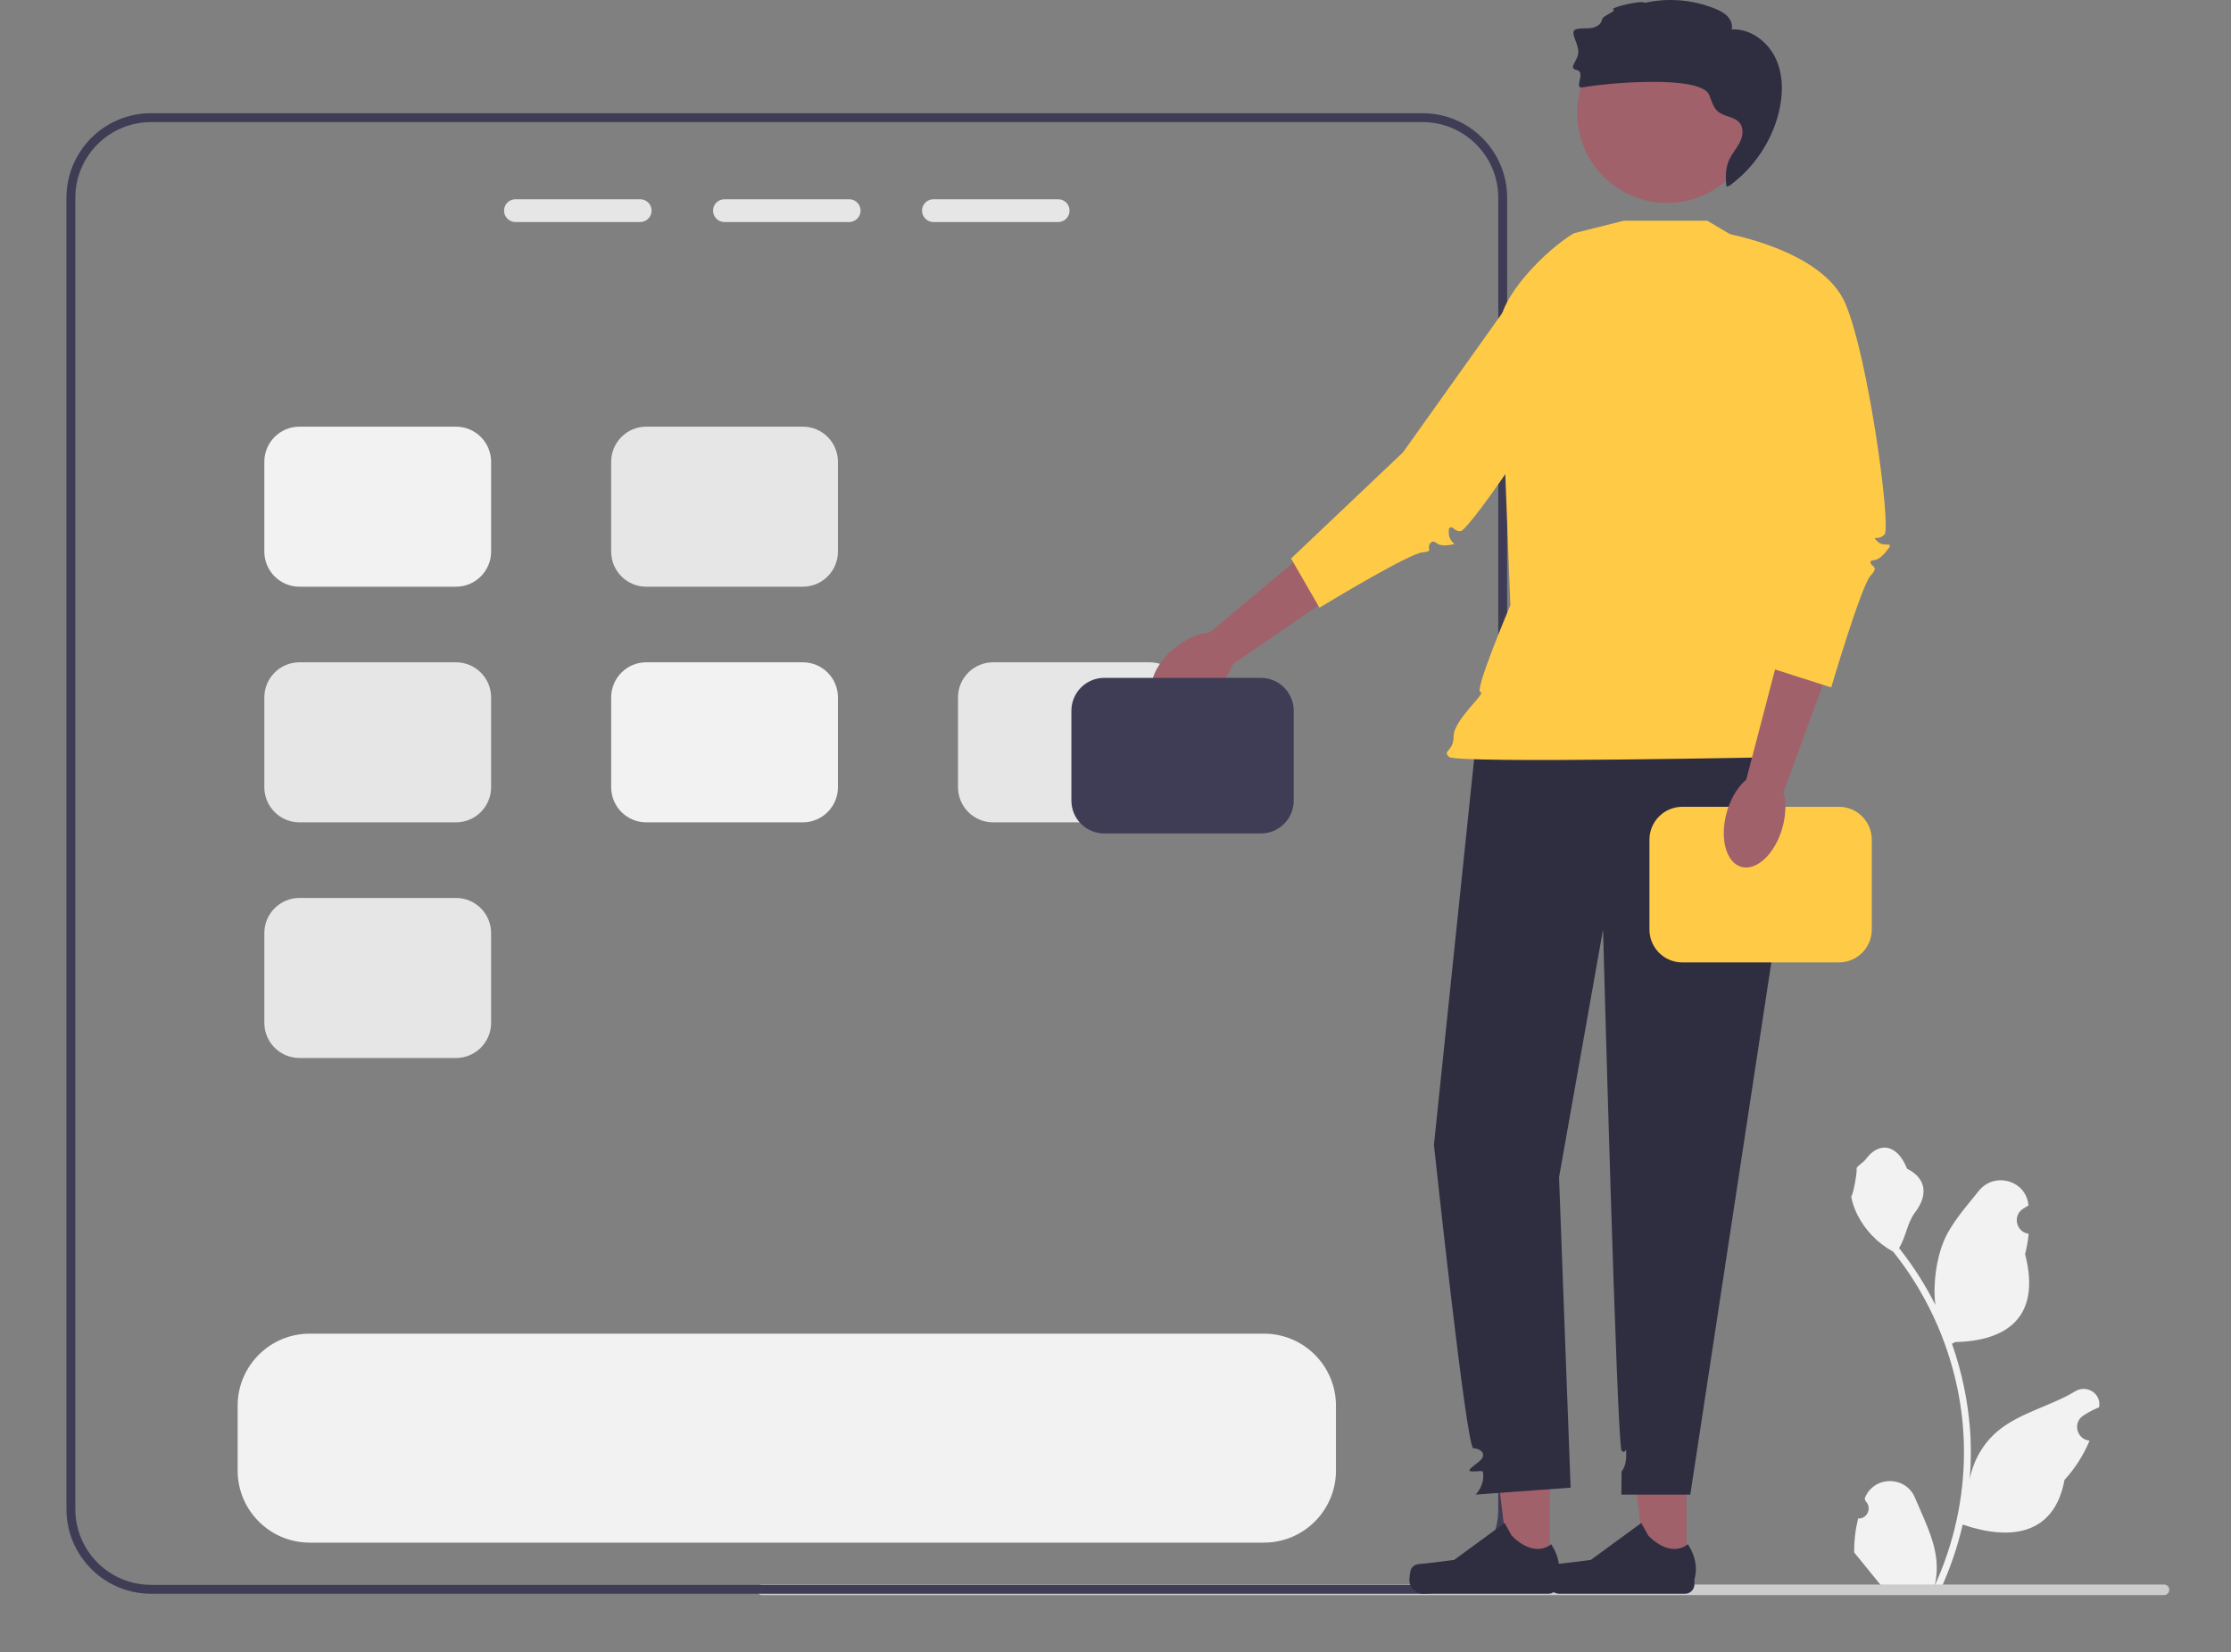 <svg viewBox="0 0 470 348" fill="none" xmlns="http://www.w3.org/2000/svg">
<rect x="0" y="0" width="470" height="348" fill="#808080" stroke="none"/>
<g clip-path="url(#clip0_1689_17035)">
<path d="M391.446 319.867C393.381 319.989 394.451 317.585 392.987 316.184L392.841 315.605C392.86 315.558 392.88 315.512 392.899 315.466C394.856 310.8 401.489 310.832 403.43 315.505C405.152 319.652 407.345 323.806 407.885 328.191C408.127 330.127 408.018 332.099 407.588 333.998C411.624 325.185 413.747 315.561 413.747 305.882C413.747 303.45 413.614 301.019 413.342 298.593C413.118 296.609 412.81 294.637 412.41 292.683C410.25 282.121 405.573 272.062 398.827 263.66C395.584 261.887 392.88 259.117 391.246 255.796C390.659 254.598 390.199 253.31 389.981 251.997C390.351 252.045 391.373 246.426 391.095 246.081C391.609 245.301 392.53 244.913 393.091 244.151C395.885 240.365 399.734 241.026 401.743 246.172C406.036 248.338 406.077 251.93 403.444 255.385C401.768 257.582 401.538 260.557 400.067 262.91C400.219 263.103 400.376 263.291 400.527 263.484C403.301 267.041 405.7 270.864 407.723 274.881C407.151 270.417 407.995 265.039 409.434 261.573C411.071 257.623 414.141 254.297 416.844 250.882C420.091 246.781 426.748 248.571 427.321 253.77C427.326 253.82 427.331 253.87 427.337 253.921C426.935 254.147 426.542 254.388 426.158 254.642C423.966 256.091 424.724 259.487 427.32 259.888L427.379 259.897C427.234 261.343 426.986 262.776 426.623 264.186C430.09 277.593 422.604 282.477 411.914 282.696C411.678 282.817 411.448 282.938 411.212 283.053C412.295 286.102 413.161 289.229 413.802 292.399C414.377 295.2 414.776 298.031 415 300.874C415.278 304.461 415.254 308.066 414.952 311.647L414.97 311.52C415.738 307.576 417.88 303.892 420.99 301.339C425.623 297.535 432.168 296.133 437.166 293.075C439.572 291.603 442.655 293.505 442.235 296.294L442.215 296.428C441.47 296.73 440.744 297.081 440.043 297.474C439.641 297.701 439.248 297.941 438.864 298.195C436.672 299.644 437.429 303.041 440.026 303.442L440.085 303.451C440.127 303.457 440.164 303.463 440.206 303.469C438.929 306.499 437.151 309.312 434.924 311.738C432.756 323.442 423.443 324.553 413.481 321.144H413.475C412.386 325.887 410.795 330.52 408.75 334.936H391.869C391.809 334.749 391.754 334.555 391.7 334.367C393.261 334.464 394.834 334.373 396.371 334.089C395.118 332.553 393.866 331.004 392.613 329.468C392.583 329.437 392.559 329.407 392.535 329.377C391.899 328.591 391.258 327.81 390.623 327.024L390.622 327.023C390.583 324.609 390.873 322.202 391.446 319.867Z" fill="#F2F2F2"/>
<path d="M159.419 334.886C159.419 335.504 159.915 336 160.534 336H455.885C456.503 336 457 335.504 457 334.886C457 334.268 456.503 333.771 455.885 333.771H160.534C159.915 333.771 159.419 334.268 159.419 334.886Z" fill="#CCCCCC"/>
<path d="M299.693 23.846H31.817C21.991 23.846 14 31.834 14 41.659V317.905C14 327.729 21.991 335.718 31.817 335.718H299.693C309.52 335.718 317.511 327.729 317.511 317.905V41.659C317.511 31.834 309.52 23.846 299.693 23.846ZM315.637 317.905C315.637 326.699 308.49 333.845 299.693 333.845H31.817C23.021 333.845 15.873 326.699 15.873 317.905V41.659C15.873 32.865 23.021 25.719 31.817 25.719H299.693C308.49 25.719 315.637 32.865 315.637 41.659V317.905Z" fill="#3F3D56"/>
<path d="M134.87 41.969H108.585C107.264 41.969 106.187 43.046 106.187 44.366C106.187 45.696 107.264 46.773 108.585 46.773H134.87C136.191 46.773 137.269 45.696 137.269 44.366C137.269 43.046 136.191 41.969 134.87 41.969Z" fill="#E6E6E6"/>
<path d="M178.898 41.969H152.613C151.292 41.969 150.215 43.046 150.215 44.366C150.215 45.696 151.292 46.773 152.613 46.773H178.898C180.219 46.773 181.296 45.696 181.296 44.366C181.296 43.046 180.219 41.969 178.898 41.969Z" fill="#E6E6E6"/>
<path d="M222.926 41.969H196.641C195.32 41.969 194.242 43.046 194.242 44.366C194.242 45.696 195.32 46.773 196.641 46.773H222.926C224.247 46.773 225.324 45.696 225.324 44.366C225.324 43.046 224.247 41.969 222.926 41.969Z" fill="#E6E6E6"/>
<path d="M96.06 89.873H63.086C59.002 89.873 55.686 93.188 55.686 97.272V116.19C55.686 120.274 59.002 123.589 63.086 123.589H96.06C100.145 123.589 103.461 120.274 103.461 116.19V97.272C103.461 93.188 100.145 89.873 96.06 89.873Z" fill="#F2F2F2"/>
<path d="M96.06 139.51H63.086C59.002 139.51 55.686 142.825 55.686 146.909V165.827C55.686 169.91 59.002 173.226 63.086 173.226H96.06C100.145 173.226 103.461 169.91 103.461 165.827V146.909C103.461 142.825 100.145 139.51 96.06 139.51Z" fill="#E6E6E6"/>
<path d="M96.06 189.148H63.086C59.002 189.148 55.686 192.464 55.686 196.547V215.466C55.686 219.549 59.002 222.864 63.086 222.864H96.06C100.145 222.864 103.461 219.549 103.461 215.466V196.547C103.461 192.464 100.145 189.148 96.06 189.148Z" fill="#E6E6E6"/>
<path d="M169.128 89.873H136.154C132.069 89.873 128.753 93.188 128.753 97.272V116.19C128.753 120.274 132.069 123.589 136.154 123.589H169.128C173.212 123.589 176.528 120.274 176.528 116.19V97.272C176.528 93.188 173.212 89.873 169.128 89.873Z" fill="#E6E6E6"/>
<path d="M169.128 139.51H136.154C132.069 139.51 128.753 142.825 128.753 146.909V165.827C128.753 169.91 132.069 173.226 136.154 173.226H169.128C173.212 173.226 176.528 169.91 176.528 165.827V146.909C176.528 142.825 173.212 139.51 169.128 139.51Z" fill="#F2F2F2"/>
<path d="M242.195 139.51H209.221C205.137 139.51 201.821 142.825 201.821 146.909V165.827C201.821 169.91 205.137 173.226 209.221 173.226H242.195C246.28 173.226 249.596 169.91 249.596 165.827V146.909C249.596 142.825 246.28 139.51 242.195 139.51Z" fill="#E6E6E6"/>
<path d="M266.279 280.93H65.232C56.866 280.93 50.065 287.729 50.065 296.092V309.785C50.065 318.148 56.866 324.948 65.232 324.948H266.279C274.645 324.948 281.445 318.148 281.445 309.785V296.092C281.445 287.729 274.645 280.93 266.279 280.93Z" fill="#F2F2F2"/>
<path d="M303.488 109.844L258.651 140.65L253.123 134.675L294.37 100.123L303.488 109.844Z" fill="#A0616A"/>
<path d="M255.195 145.899C259.608 142.355 261.48 137.359 259.375 134.739C257.271 132.119 251.987 132.868 247.574 136.412C243.161 139.956 241.29 144.952 243.394 147.571C245.499 150.191 250.782 149.442 255.195 145.899Z" fill="#A0616A"/>
<path d="M326.51 330.613L317.99 330.613L313.937 297.758L326.512 297.759L326.51 330.613Z" fill="#A0616A"/>
<path d="M297.32 330.421C297.055 330.867 296.915 332.309 296.915 332.828C296.915 334.425 298.21 335.719 299.807 335.719H326.191C327.281 335.719 328.164 334.836 328.164 333.747V332.649C328.164 332.649 329.469 329.348 326.782 325.28C326.782 325.28 323.442 328.465 318.451 323.476L316.98 320.811L306.327 328.6L300.422 329.326C299.13 329.485 297.985 329.302 297.32 330.421Z" fill="#2F2E41"/>
<path d="M355.302 330.613L346.782 330.613L342.729 297.758L355.303 297.759L355.302 330.613Z" fill="#A0616A"/>
<path d="M326.112 330.421C325.847 330.867 325.707 332.309 325.707 332.828C325.707 334.425 327.001 335.719 328.598 335.719H354.983C356.072 335.719 356.956 334.836 356.956 333.747V332.649C356.956 332.649 358.261 329.348 355.574 325.28C355.574 325.28 352.234 328.465 347.243 323.476L345.771 320.811L335.118 328.6L329.214 329.326C327.922 329.485 326.777 329.302 326.112 330.421Z" fill="#2F2E41"/>
<path d="M311.846 147.488L302.086 241.162C302.086 241.162 308.918 305.076 310.382 305.076C311.846 305.076 313.31 306.282 311.846 307.63C310.382 308.979 308.43 309.954 310.382 309.954C312.334 309.954 312.571 309.359 312.452 311.364C312.334 313.37 310.87 314.833 310.87 314.833L330.878 313.37L328.438 247.993L337.71 195.789C337.71 195.789 340.638 304.588 341.614 305.563C342.59 306.539 342.59 304.1 342.59 306.539C342.59 308.979 341.614 309.954 341.614 309.954L341.568 314.833H356.092L376.749 179.201L373.333 145.049L311.846 147.488Z" fill="#2F2E41"/>
<path d="M359.669 46.496H342.102L331.562 49.133C325.87 52.512 315.666 62.568 315.923 69.181L318.19 127.485C318.19 127.485 310.426 145.779 311.89 145.779C313.354 145.779 306.234 151.636 306.234 155.051C306.234 158.466 303.794 157.978 305.258 159.442C306.722 160.905 376.749 159.442 376.749 159.442C376.749 159.442 377.481 157.978 377.481 155.539C377.481 153.099 378.934 151.647 378.934 151.647V147.066L374.553 131.144L382.361 59.913L359.669 46.496Z" fill="#FFCB47"/>
<path d="M271.988 117.653L277.97 128.008C281.237 126.03 297.016 116.553 299.745 116.333C300.773 116.25 301.003 116.057 301.049 115.999C301.094 115.942 301.081 115.815 301.054 115.612C301.011 115.298 300.947 114.822 301.316 114.416C301.856 113.82 302.331 114.179 302.56 114.351C302.915 114.619 303.51 115.067 305.428 114.795C305.919 114.726 306.228 114.666 306.422 114.62L306.4 114.6C305.982 114.206 305.282 113.546 305.231 112.487C305.185 111.539 305.173 111.284 305.519 111.121C305.838 110.971 306.087 111.196 306.235 111.329C306.485 111.557 306.897 111.929 307.744 111.897C309.912 111.188 330.058 82.107 333.991 70.521C334.971 67.637 334.85 64.958 333.632 62.561C331.296 57.964 325.578 55.662 324.167 55.152L295.568 95.281L271.988 117.653Z" fill="#FFCB47"/>
<path d="M351.196 42.742C361.647 42.742 370.119 34.272 370.119 23.823C370.119 13.375 361.647 4.904 351.196 4.904C340.745 4.904 332.272 13.375 332.272 23.823C332.272 34.272 340.745 42.742 351.196 42.742Z" fill="#A0616A"/>
<path d="M374.09 12.325C372.427 8.759 368.741 5.989 364.812 6.191C365.048 5.201 364.61 4.142 363.904 3.409C363.198 2.676 362.258 2.217 361.316 1.832C356.659 -0.071 351.415 -0.508 346.508 0.599C346.016 -0.083 339.012 1.638 339.849 2.004C340.687 2.369 337.625 3.242 337.48 4.144C337.322 5.132 336.274 5.738 335.285 5.892C334.296 6.047 333.275 5.896 332.291 6.084C330.309 6.461 332.527 8.898 332.499 10.915C332.471 12.932 330.198 14.315 332.169 14.748C334.203 15.195 331.39 18.796 333.436 18.407C338.065 17.528 358.278 15.654 360.077 20.008C360.576 21.216 360.889 22.586 361.871 23.451C363.207 24.628 365.433 24.533 366.526 25.939C367.407 27.072 367.155 28.736 366.503 30.015C365.852 31.293 364.861 32.383 364.27 33.691C363.479 35.445 363.483 37.399 363.709 39.339C363.884 39.247 364.153 39.156 364.556 39.065L364.382 39.087C369.432 35.409 373.142 29.932 374.685 23.88C375.656 20.067 375.753 15.89 374.09 12.325Z" fill="#2F2E41"/>
<path d="M387.395 169.949H354.417C350.59 169.949 347.487 173.051 347.487 176.878V195.8C347.487 199.627 350.59 202.729 354.417 202.729H387.395C391.223 202.729 394.325 199.627 394.325 195.8V176.878C394.325 173.051 391.223 169.949 387.395 169.949Z" fill="#FFCB47"/>
<path d="M393.97 117.049L375.263 168.124L367.296 166.455L380.905 114.404L393.97 117.049Z" fill="#A0616A"/>
<path d="M375.486 174.405C377.031 168.961 375.663 163.805 372.43 162.887C369.196 161.97 365.323 165.64 363.778 171.084C362.233 176.528 363.602 181.685 366.835 182.602C370.068 183.519 373.941 179.849 375.486 174.405Z" fill="#A0616A"/>
<path d="M363.412 49.133C363.412 49.133 383.825 52.594 388.705 63.816C393.585 75.037 398.465 111.141 397.001 112.604C395.537 114.068 394.073 112.604 395.537 114.068C397.001 115.532 399.481 113.603 397.265 116.275C395.049 118.947 394.073 117.483 394.073 118.459C394.073 119.435 396.025 119.17 394.073 121.254C392.121 123.338 385.777 144.805 385.777 144.805L373.577 140.902L376.017 108.213L363.412 49.133Z" fill="#FFCB47"/>
<path d="M265.616 142.789H232.638C228.811 142.789 225.708 145.891 225.708 149.717V168.64C225.708 172.467 228.811 175.568 232.638 175.568H265.616C269.443 175.568 272.546 172.467 272.546 168.64V149.717C272.546 145.891 269.443 142.789 265.616 142.789Z" fill="#3F3D56"/>
</g>
<defs>
<clipPath id="clip0_1689_17035">
<rect width="443" height="336" fill="white" transform="translate(14)"/>
</clipPath>
</defs>
</svg>
